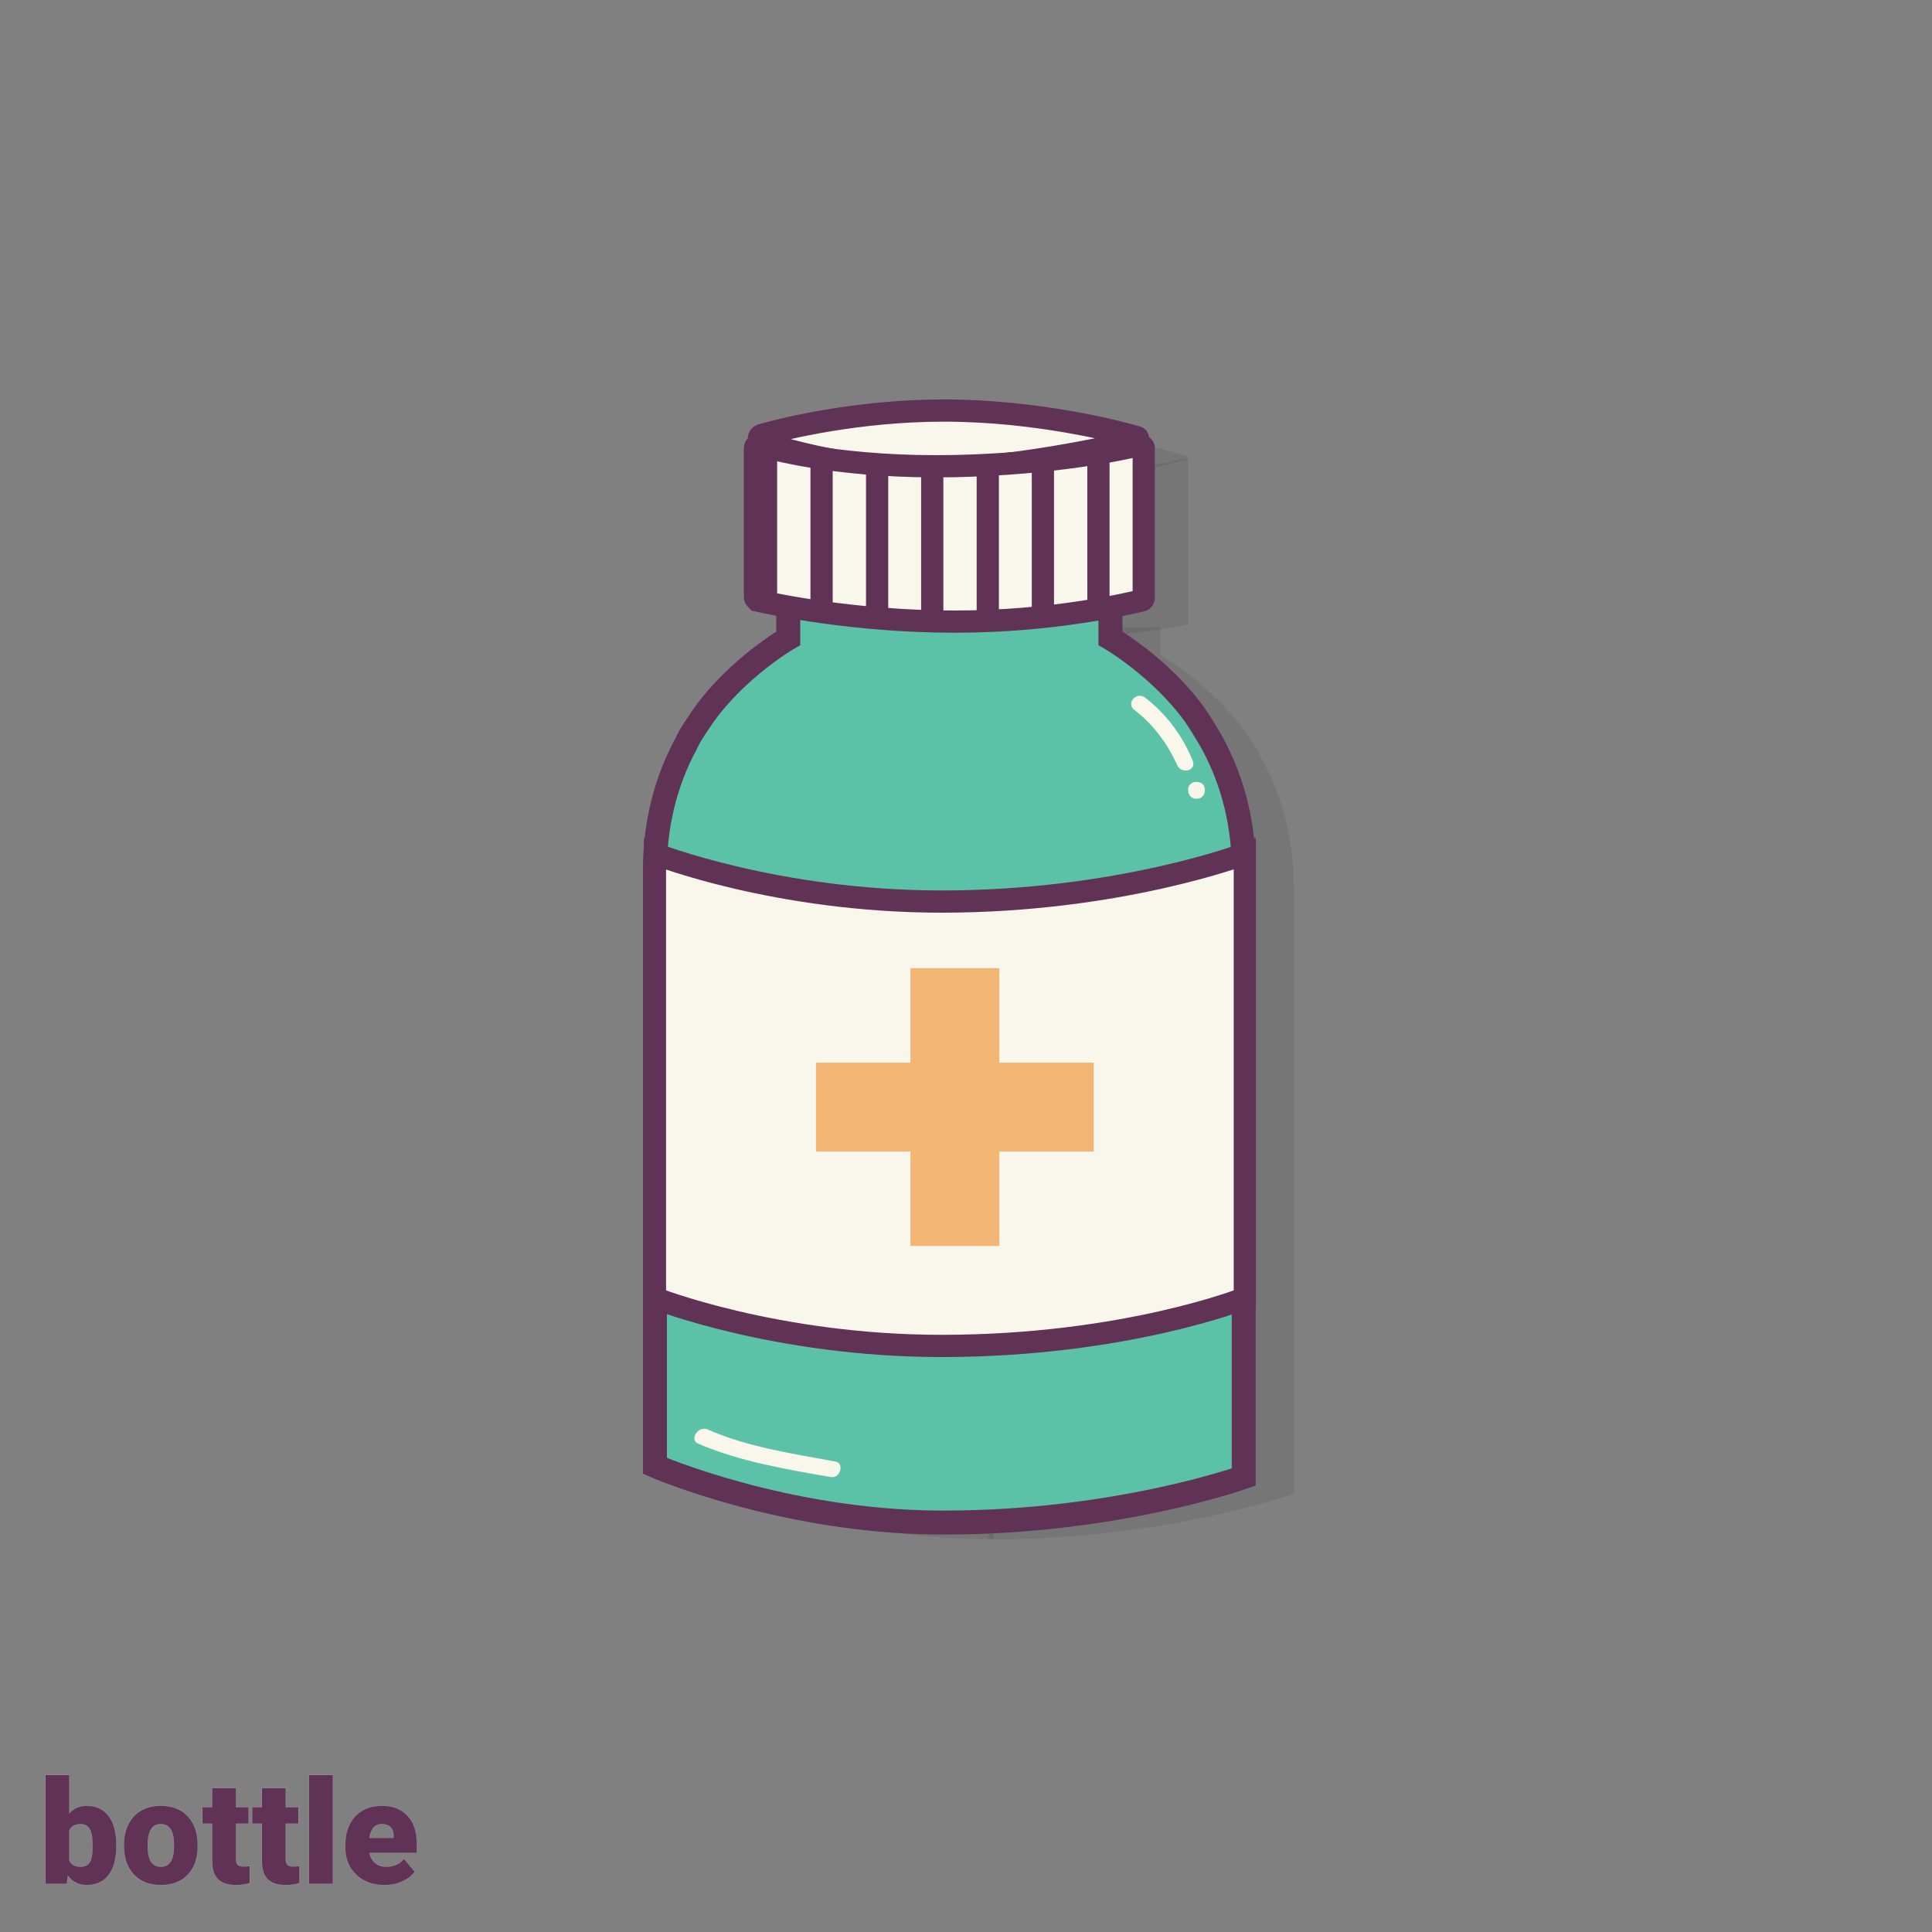 <svg xmlns="http://www.w3.org/2000/svg" width="200" height="200" viewBox="0 0 200 200" preserveAspectRatio="xMidYMid meet" style="width: 100%; height: 100%; transform: translate3d(0px, 0px, 0px); transform-origin: 0px 0px 0px;"><rect x="0" y="0" width="200" height="200" fill="#808080" stroke="none"/><defs><clipPath id="animationMask_JrFjeLjYok"><rect width="200" height="200" x="0" y="0"></rect></clipPath><clipPath id="wb4CXsoRt7"><path fill="#ffffff" clip-rule="nonzero" d=" M-29.678,-11.5 C-29.678,-11.5 -29.678,35.6 -29.678,35.6 C-29.678,35.6 26.778,35.6 26.778,35.6 C26.778,35.6 26.778,-11.5 26.778,-11.5 C26.778,-11.5 -29.678,-11.5 -29.678,-11.5"></path></clipPath><clipPath id="AHTuTtpG7P"><path fill="#ffffff" clip-rule="nonzero" d=" M-27.5,-9.6 C-27.5,-9.6 -16.6,-5.3 -1.7,-5.3 C14.3,-5.3 25.6,-9.6 25.6,-9.6 C25.6,-9.6 25.6,30.4 25.6,30.4 C25.6,30.4 14.8,34.7 -1.7,34.7 C-16.6,34.7 -27.5,30.4 -27.5,30.4 C-27.5,30.4 -27.5,-9.6 -27.5,-9.6 C-27.5,-9.6 -27.5,-9.6 -27.5,-9.6"></path></clipPath><clipPath id="o47qoFxzkb"><path fill="#ffffff" clip-rule="nonzero" d=" M-18.5,-32.7 C-18.5,-32.6 -18.4,-32.5 -18.3,-32.4 C-17,-32.1 -9.6,-30.5 -0.5,-30.5 C8.3,-30.5 15,-32.1 16.3,-32.4 C16.4,-32.4 16.5,-32.5 16.5,-32.7 C16.5,-32.7 16.5,-46.1 16.5,-46.1 C16.5,-46.3 16.3,-46.4 16.1,-46.4 C14.6,-46 8.3,-44.7 -0.5,-44.5 C-10.2,-44.3 -16.6,-45.9 -18.1,-46.4 C-18.3,-46.5 -18.5,-46.3 -18.5,-46.1 C-18.5,-46.1 -18.5,-32.7 -18.5,-32.7 C-18.5,-32.7 -18.5,-32.7 -18.5,-32.7"></path></clipPath></defs><g clip-path="url(#animationMask_JrFjeLjYok)" style="-webkit-user-select: none;"><g class="bm_icon_hoverable" opacity="1"><g style="-webkit-user-select: none;" opacity="1"><g class="bm_shadow_hoverable" style="-webkit-user-select: none;"><g style="-webkit-user-select: none;" transform="matrix(1.15,0,0,1.15,100,100)"><path fill="rgb(1,1,1)" fill-opacity="0.08" style="display: block;" d=" M2.5,-30.5 C2.5,-30.5 -11.5,-30.5 -11.5,-30.5 C-11.5,-30.5 -11.5,-28 -11.5,-28 C-11.5,-28 -16,-25.4 -19.1,-21.1 C-19.7,-20.2 -20.3,-19.4 -20.7,-18.5 C-22.6,-15 -23.5,-11.1 -23.5,-7.2 C-23.5,-7.2 -23.5,46.5 -23.5,46.5 C-23.5,46.5 -11.7,51.7 2.5,51.6 C2.5,51.6 2.5,-30.5 2.5,-30.5z"></path><path fill="rgb(1,1,1)" fill-opacity="0.08" style="display: block;" d=" M2,-30.5 C2,-30.5 17.5,-30.5 17.5,-30.5 C17.5,-30.5 17.5,-28 17.5,-28 C17.5,-28 22,-25.4 25.1,-21.1 C25.7,-20.2 26.3,-19.4 26.7,-18.5 C28.6,-15 29.5,-11.1 29.5,-7.2 C29.5,-7.2 29.5,47.5 29.5,47.5 C29.5,47.5 17.8,51.7 2,51.6 C2,51.6 2,-30.5 2,-30.5z"></path><path fill="rgb(1,1,1)" fill-opacity="0.08" style="display: block;" d=" M19.9,-45.6 C20,-45.7 20,-45.9 19.9,-45.9 C18.2,-46.4 10.9,-48.5 2.5,-48.5 C-5.2,-48.5 -11.8,-46.7 -13.9,-46.1 C-14.2,-46 -14.2,-45.6 -14,-45.5 C-14,-45.5 -6.6,-42.6 1.5,-42.7 C9.6,-42.8 19.9,-45.6 19.9,-45.6 C19.9,-45.6 19.9,-45.6 19.9,-45.6z"></path><path fill="rgb(1,1,1)" fill-opacity="0.08" style="display: block;" d=" M-14.5,-31 C-14.5,-30.9 -14.4,-30.8 -14.3,-30.7 C-13,-30.4 -5.6,-29.3 3.3,-29.3 C12,-29.3 18.6,-30.4 19.8,-30.7 C19.9,-30.7 20,-30.8 20,-31 C20,-31 20,-45.4 20,-45.4 C20,-45.6 19.8,-45.7 19.7,-45.7 C18.2,-45.3 12,-44 3.3,-43.8 C-6.3,-43.6 -12.6,-45.2 -14.1,-45.7 C-14.3,-45.8 -14.5,-45.6 -14.5,-45.4 C-14.5,-45.4 -14.5,-31 -14.5,-31 C-14.5,-31 -14.5,-31 -14.5,-31z"></path></g></g><g style="-webkit-user-select: none;" transform="matrix(1.15,0,0,1.15,100,100)"><path fill="rgb(91,194,168)" fill-opacity="1" class="bm_fill bm_color_3" style="display: block;" d=" M25,-8.7 C25,-12.6 24.1,-16.5 22.2,-20 C21.7,-20.9 21.2,-21.7 20.6,-22.6 C17.5,-26.9 13,-29.5 13,-29.5 C13,-29.5 13,-43.375 13,-43.375 C13,-43.375 -2,-43.375 -2,-43.375 C-2,-43.375 -2.5,-43.375 -2.5,-43.375 C-2.5,-43.375 -16,-43.375 -16,-43.375 C-16,-43.375 -16,-29.5 -16,-29.5 C-16,-29.5 -20.5,-26.9 -23.6,-22.6 C-24.2,-21.7 -24.8,-20.9 -25.2,-20 C-27.1,-16.5 -28,-12.6 -28,-8.7 C-28,-8.7 -28,45 -28,45 C-28,45 -16.5,50 -2.5,50.1 C-2.5,50.1 -2.5,50.1 -2.5,50.1 C-2.4,50.1 -2.3,50.1 -2.3,50.1 C-2.2,50.1 -2.1,50.1 -2,50.1 C-2,50.1 -2,50.1 -2,50.1 C13.6,50.1 25,46 25,46 C25,46 25,-8.7 25,-8.7 C25,-8.7 25,-8.7 25,-8.7z"></path><g stroke-linecap="butt" stroke-linejoin="miter" fill-opacity="0" stroke-miterlimit="4" stroke="rgb(96,50,86)" stroke-opacity="1" stroke-width="2.158" class="bm_stroke bm_color_4" style="display: block;"><path d=" M25,-8.7 C25,-12.6 24.1,-16.5 22.2,-20 C21.7,-20.9 21.2,-21.7 20.6,-22.6 C17.5,-26.9 13,-29.5 13,-29.5 C13,-29.5 13,-43.375 13,-43.375 C13,-43.375 -2,-43.375 -2,-43.375 C-2,-43.375 -2.5,-43.375 -2.5,-43.375 C-2.5,-43.375 -16,-43.375 -16,-43.375 C-16,-43.375 -16,-29.5 -16,-29.5 C-16,-29.5 -20.5,-26.9 -23.6,-22.6 C-24.2,-21.7 -24.8,-20.9 -25.2,-20 C-27.1,-16.5 -28,-12.6 -28,-8.7 C-28,-8.7 -28,45 -28,45 C-28,45 -16.5,50 -2.5,50.1 C-2.5,50.1 -2.5,50.1 -2.5,50.1 C-2.4,50.1 -2.3,50.1 -2.3,50.1 C-2.2,50.1 -2.1,50.1 -2,50.1 C-2,50.1 -2,50.1 -2,50.1 C13.6,50.1 25,46 25,46 C25,46 25,-8.7 25,-8.7 C25,-8.7 25,-8.7 25,-8.7z"></path></g></g><g clip-path="url(#wb4CXsoRt7)" style="-webkit-user-select: none;" transform="matrix(1.15,0,0,1.15,100,100)" opacity="1"><g style="-webkit-user-select: none;"><path fill="rgb(249,246,235)" fill-opacity="1" style="display: block;" d=" M-28,-10.1 C-28,-10.1 -17.1,-5.8 -2.2,-5.8 C13.8,-5.8 25.1,-10.1 25.1,-10.1 C25.1,-10.1 25.1,29.9 25.1,29.9 C25.1,29.9 14.3,34.2 -2.2,34.2 C-17.1,34.2 -28,29.9 -28,29.9 C-28,29.9 -28,-10.1 -28,-10.1 C-28,-10.1 -28,-10.1 -28,-10.1z"></path><g stroke-linecap="butt" stroke-linejoin="miter" fill-opacity="0" stroke-miterlimit="4" stroke="rgb(96,50,86)" stroke-opacity="1" stroke-width="2" class="bm_stroke bm_color_4" style="display: block;"><path d=" M-28,-10.1 C-28,-10.1 -17.1,-5.8 -2.2,-5.8 C13.8,-5.8 25.1,-10.1 25.1,-10.1 C25.1,-10.1 25.1,29.9 25.1,29.9 C25.1,29.9 14.3,34.2 -2.2,34.2 C-17.1,34.2 -28,29.9 -28,29.9 C-28,29.9 -28,-10.1 -28,-10.1 C-28,-10.1 -28,-10.1 -28,-10.1z"></path></g><path fill="rgb(243,181,115)" fill-opacity="1" class="bm_fill bm_color_2" style="display: block;" d=" M11.5,8.7 C11.5,8.7 11.5,16.7 11.5,16.7 C11.5,16.7 -13.5,16.7 -13.5,16.7 C-13.5,16.7 -13.5,8.7 -13.5,8.7 C-13.5,8.7 11.5,8.7 11.5,8.7z M3,0.2 C3,0.2 3,25.2 3,25.2 C3,25.2 -5,25.2 -5,25.2 C-5,25.2 -5,0.2 -5,0.2 C-5,0.2 3,0.2 3,0.2z"></path></g></g><g clip-path="url(#AHTuTtpG7P)" style="-webkit-user-select: none;" transform="matrix(1.15,0,0,1.15,100,100)" opacity="1"><g style="-webkit-user-select: none;"><g stroke-linecap="butt" stroke-linejoin="miter" fill-opacity="0" stroke-miterlimit="4" stroke="rgb(96,50,86)" stroke-opacity="1" stroke-width="2" class="bm_stroke bm_color_4" style="display: none;"><path d=" M-28.998,-12.375 C-28.998,-12.375 -28.998,42.5 -28.998,42.5"></path><path d=" M25.748,-12.375 C25.748,-12.375 25.748,42.5 25.748,42.5"></path></g></g></g><g style="-webkit-user-select: none;" transform="matrix(1.15,0,0,1.15,100,100)"><path fill="rgb(249,246,235)" fill-opacity="1" style="display: block;" d=" M15.4,-47.3 C15.5,-47.4 15.5,-47.6 15.4,-47.6 C13.7,-48.1 6.4,-50 -2,-50 C-9.7,-50 -16.3,-48.4 -18.4,-47.8 C-18.7,-47.7 -18.7,-47.4 -18.5,-47.2 C-18.5,-47.2 -11.1,-44.6 -3,-44.7 C5.1,-44.8 15.4,-47.3 15.4,-47.3 C15.4,-47.3 15.4,-47.3 15.4,-47.3z"></path><g stroke-linecap="butt" stroke-linejoin="miter" fill-opacity="0" stroke-miterlimit="4" stroke="rgb(96,50,86)" stroke-opacity="1" stroke-width="2" class="bm_stroke bm_color_4" style="display: block;"><path d=" M15.4,-47.3 C15.5,-47.4 15.5,-47.6 15.4,-47.6 C13.7,-48.1 6.4,-50 -2,-50 C-9.7,-50 -16.3,-48.4 -18.4,-47.8 C-18.7,-47.7 -18.7,-47.4 -18.5,-47.2 C-18.5,-47.2 -11.1,-44.6 -3,-44.7 C5.1,-44.8 15.4,-47.3 15.4,-47.3 C15.4,-47.3 15.4,-47.3 15.4,-47.3z"></path></g></g><g style="-webkit-user-select: none;" transform="matrix(1.15,0,0,1.15,100,100)"><path fill="rgb(249,246,235)" fill-opacity="1" style="display: block;" d=" M-19,-33.2 C-19,-33.1 -18.9,-33 -18.8,-32.9 C-17.5,-32.6 -10.1,-31 -1,-31 C7.8,-31 14.5,-32.6 15.8,-32.9 C15.9,-32.9 16,-33 16,-33.2 C16,-33.2 16,-46.6 16,-46.6 C16,-46.8 15.8,-46.9 15.6,-46.9 C14.1,-46.5 7.8,-45.2 -1,-45 C-10.7,-44.8 -17.1,-46.4 -18.6,-46.9 C-18.8,-47 -19,-46.8 -19,-46.6 C-19,-46.6 -19,-33.2 -19,-33.2 C-19,-33.2 -19,-33.2 -19,-33.2z"></path><g stroke-linecap="butt" stroke-linejoin="miter" fill-opacity="0" stroke-miterlimit="4" stroke="rgb(96,50,86)" stroke-opacity="1" stroke-width="2" class="bm_stroke bm_color_4" style="display: block;"><path d=" M-19,-33.2 C-19,-33.1 -18.9,-33 -18.8,-32.9 C-17.5,-32.6 -10.1,-31 -1,-31 C7.8,-31 14.5,-32.6 15.8,-32.9 C15.9,-32.9 16,-33 16,-33.2 C16,-33.2 16,-46.6 16,-46.6 C16,-46.8 15.8,-46.9 15.6,-46.9 C14.1,-46.5 7.8,-45.2 -1,-45 C-10.7,-44.8 -17.1,-46.4 -18.6,-46.9 C-18.8,-47 -19,-46.8 -19,-46.6 C-19,-46.6 -19,-33.2 -19,-33.2 C-19,-33.2 -19,-33.2 -19,-33.2z"></path></g></g><g clip-path="url(#o47qoFxzkb)" style="-webkit-user-select: none;" transform="matrix(1.15,0,0,1.15,100,100)" opacity="1"><g style="-webkit-user-select: none;"><g stroke-linecap="butt" stroke-linejoin="miter" fill-opacity="0" stroke-miterlimit="4" stroke="rgb(96,50,86)" stroke-opacity="1" stroke-width="2" class="bm_stroke bm_color_4" style="display: block;"><path d=" M11.922,-28.62 C11.922,-28.62 11.922,-48.433 11.922,-48.433"></path><path d=" M6.922,-28.308 C6.922,-28.308 6.922,-48.12 6.922,-48.12"></path><path d=" M1.961,-28.62 C1.961,-28.62 1.961,-48.433 1.961,-48.433"></path><path d=" M-3.039,-28.308 C-3.039,-28.308 -3.039,-48.12 -3.039,-48.12"></path><path d=" M-8,-28.62 C-8,-28.62 -8,-48.433 -8,-48.433"></path><path d=" M-13,-28.308 C-13,-28.308 -13,-48.12 -13,-48.12"></path><path d=" M-18,-28.62 C-18,-28.62 -18,-48.433 -18,-48.433"></path><path d=" M-23,-28.308 C-23,-28.308 -23,-48.12 -23,-48.12"></path><path d=" M-28,-27.87 C-28,-27.87 -28,-47.995 -28,-47.995"></path><path d=" M-35,-47.995 C-35,-47.995 -35,-28.12 -35,-28.12"></path><path d=" M-40,-48.245 C-40,-48.245 -40,-28.808 -40,-28.808"></path><path d=" M-45,-47.745 C-45,-47.745 -45,-29.12 -45,-29.12"></path></g></g></g><g style="-webkit-user-select: none;" transform="matrix(1.15,0,0,1.15,100,100)"><path fill="rgb(249,246,235)" fill-opacity="1" style="display: block;" d=" M20,-15.9 C20,-15.9 20,-15.8 20,-15.8 C20,-14.8 21.5,-14.8 21.5,-15.8 C21.5,-15.8 21.5,-15.9 21.5,-15.9 C21.5,-16.8 20,-16.8 20,-15.9 C20,-15.9 20,-15.9 20,-15.9 C20,-15.9 20,-15.9 20,-15.9z M15.1,-23.1 C16.8,-21.8 18.1,-20.1 19,-18.1 C19.4,-17.2 20.8,-17.6 20.4,-18.5 C19.5,-20.7 18.1,-22.6 16.2,-24.1 C15.4,-24.8 14.4,-23.7 15.1,-23.1 C15.1,-23.1 15.1,-23.1 15.1,-23.1 C15.1,-23.1 15.1,-23.1 15.1,-23.1z"></path></g><g style="-webkit-user-select: none;" transform="matrix(1.15,0,0,1.15,100,100)"><path fill="rgb(249,246,235)" fill-opacity="1" style="display: block;" d=" M-24.1,43 C-20.4,44.6 -16.2,45.3 -12.2,46 C-11.3,46.2 -10.9,44.7 -11.8,44.6 C-15.6,43.9 -19.7,43.3 -23.3,41.7 C-24.2,41.4 -24.9,42.7 -24.1,43 C-24.1,43 -24.1,43 -24.1,43 C-24.1,43 -24.1,43 -24.1,43z"></path></g><rect width="200" height="200" fill="#ffffff" visibility="visible" transform="matrix(1.15,0,0,1.15,-15,-15)" opacity="0"></rect></g></g><g transform="matrix(1,0,0,1,4,195)" style="-webkit-user-select: none;"><path fill="rgb(96,50,86)" fill-opacity="1" d=" M36.438,-5.841 C36.648,-5.624 36.748,-5.318 36.738,-4.922 C36.738,-4.922 36.738,-4.731 36.738,-4.731 C36.738,-4.731 34.248,-4.731 34.248,-4.731 C34.385,-5.688 34.814,-6.167 35.537,-6.167 C35.928,-6.167 36.228,-6.058 36.438,-5.841z M37.635,-0.231 C38.199,-0.482 38.635,-0.82 38.943,-1.245 C38.943,-1.245 37.815,-2.578 37.815,-2.578 C37.376,-2.031 36.765,-1.758 35.984,-1.758 C35.51,-1.758 35.125,-1.885 34.827,-2.139 C34.529,-2.393 34.336,-2.742 34.248,-3.186 C34.248,-3.186 39.155,-3.186 39.155,-3.186 C39.155,-3.186 39.155,-4.146 39.155,-4.146 C39.155,-5.381 38.833,-6.344 38.188,-7.035 C37.543,-7.726 36.665,-8.071 35.552,-8.071 C34.761,-8.071 34.077,-7.901 33.501,-7.562 C32.925,-7.223 32.486,-6.743 32.186,-6.123 C31.886,-5.503 31.736,-4.787 31.736,-3.977 C31.736,-3.977 31.736,-3.772 31.736,-3.772 C31.736,-2.61 32.112,-1.666 32.864,-0.941 C33.616,-0.216 34.599,0.146 35.815,0.146 C36.464,0.146 37.071,0.02 37.635,-0.231z"></path><g stroke-linecap="butt" stroke-linejoin="miter" fill-opacity="0" stroke-miterlimit="4" stroke="rgb(255,255,255)" stroke-opacity="1" stroke-width="0.01"><path d=" M36.438,-5.841 C36.648,-5.624 36.748,-5.318 36.738,-4.922 C36.738,-4.922 36.738,-4.731 36.738,-4.731 C36.738,-4.731 34.248,-4.731 34.248,-4.731 C34.385,-5.688 34.814,-6.167 35.537,-6.167 C35.928,-6.167 36.228,-6.058 36.438,-5.841z"></path><path d=" M37.635,-0.231 C38.199,-0.482 38.635,-0.82 38.943,-1.245 C38.943,-1.245 37.815,-2.578 37.815,-2.578 C37.376,-2.031 36.765,-1.758 35.984,-1.758 C35.51,-1.758 35.125,-1.885 34.827,-2.139 C34.529,-2.393 34.336,-2.742 34.248,-3.186 C34.248,-3.186 39.155,-3.186 39.155,-3.186 C39.155,-3.186 39.155,-4.146 39.155,-4.146 C39.155,-5.381 38.833,-6.344 38.188,-7.035 C37.543,-7.726 36.665,-8.071 35.552,-8.071 C34.761,-8.071 34.077,-7.901 33.501,-7.562 C32.925,-7.223 32.486,-6.743 32.186,-6.123 C31.886,-5.503 31.736,-4.787 31.736,-3.977 C31.736,-3.977 31.736,-3.772 31.736,-3.772 C31.736,-2.61 32.112,-1.666 32.864,-0.941 C33.616,-0.216 34.599,0.146 35.815,0.146 C36.464,0.146 37.071,0.02 37.635,-0.231z"></path></g><path fill="rgb(96,50,86)" fill-opacity="1" d=" M30.461,-11.25 C30.461,-11.25 27.986,-11.25 27.986,-11.25 C27.986,-11.25 27.986,0 27.986,0 C27.986,0 30.461,0 30.461,0 C30.461,0 30.461,-11.25 30.461,-11.25z"></path><g stroke-linecap="butt" stroke-linejoin="miter" fill-opacity="0" stroke-miterlimit="4" stroke="rgb(255,255,255)" stroke-opacity="1" stroke-width="0.01"><path d=" M30.461,-11.25 C30.461,-11.25 27.986,-11.25 27.986,-11.25 C27.986,-11.25 27.986,0 27.986,0 C27.986,0 30.461,0 30.461,0 C30.461,0 30.461,-11.25 30.461,-11.25z"></path></g><path fill="rgb(96,50,86)" fill-opacity="1" d=" M23.115,-9.895 C23.115,-9.895 23.115,-7.925 23.115,-7.925 C23.115,-7.925 22.104,-7.925 22.104,-7.925 C22.104,-7.925 22.104,-6.211 22.104,-6.211 C22.104,-6.211 23.115,-6.211 23.115,-6.211 C23.115,-6.211 23.115,-2.278 23.115,-2.278 C23.115,-1.462 23.318,-0.854 23.723,-0.454 C24.128,-0.054 24.755,0.146 25.605,0.146 C26.088,0.146 26.553,0.076 26.997,-0.066 C26.997,-0.066 26.997,-1.831 26.997,-1.831 C26.831,-1.802 26.626,-1.787 26.382,-1.787 C26.065,-1.787 25.852,-1.846 25.745,-1.963 C25.638,-2.08 25.583,-2.287 25.583,-2.585 C25.583,-2.585 25.583,-6.211 25.583,-6.211 C25.583,-6.211 26.887,-6.211 26.887,-6.211 C26.887,-6.211 26.887,-7.925 26.887,-7.925 C26.887,-7.925 25.583,-7.925 25.583,-7.925 C25.583,-7.925 25.583,-9.895 25.583,-9.895 C25.583,-9.895 23.115,-9.895 23.115,-9.895z"></path><g stroke-linecap="butt" stroke-linejoin="miter" fill-opacity="0" stroke-miterlimit="4" stroke="rgb(255,255,255)" stroke-opacity="1" stroke-width="0.01"><path d=" M23.115,-9.895 C23.115,-9.895 23.115,-7.925 23.115,-7.925 C23.115,-7.925 22.104,-7.925 22.104,-7.925 C22.104,-7.925 22.104,-6.211 22.104,-6.211 C22.104,-6.211 23.115,-6.211 23.115,-6.211 C23.115,-6.211 23.115,-2.278 23.115,-2.278 C23.115,-1.462 23.318,-0.854 23.723,-0.454 C24.128,-0.054 24.755,0.146 25.605,0.146 C26.088,0.146 26.553,0.076 26.997,-0.066 C26.997,-0.066 26.997,-1.831 26.997,-1.831 C26.831,-1.802 26.626,-1.787 26.382,-1.787 C26.065,-1.787 25.852,-1.846 25.745,-1.963 C25.638,-2.08 25.583,-2.287 25.583,-2.585 C25.583,-2.585 25.583,-6.211 25.583,-6.211 C25.583,-6.211 26.887,-6.211 26.887,-6.211 C26.887,-6.211 26.887,-7.925 26.887,-7.925 C26.887,-7.925 25.583,-7.925 25.583,-7.925 C25.583,-7.925 25.583,-9.895 25.583,-9.895 C25.583,-9.895 23.115,-9.895 23.115,-9.895z"></path></g><path fill="rgb(96,50,86)" fill-opacity="1" d=" M17.966,-9.895 C17.966,-9.895 17.966,-7.925 17.966,-7.925 C17.966,-7.925 16.956,-7.925 16.956,-7.925 C16.956,-7.925 16.956,-6.211 16.956,-6.211 C16.956,-6.211 17.966,-6.211 17.966,-6.211 C17.966,-6.211 17.966,-2.278 17.966,-2.278 C17.966,-1.462 18.169,-0.854 18.574,-0.454 C18.979,-0.054 19.607,0.146 20.457,0.146 C20.94,0.146 21.404,0.076 21.848,-0.066 C21.848,-0.066 21.848,-1.831 21.848,-1.831 C21.682,-1.802 21.477,-1.787 21.233,-1.787 C20.916,-1.787 20.703,-1.846 20.596,-1.963 C20.489,-2.08 20.435,-2.287 20.435,-2.585 C20.435,-2.585 20.435,-6.211 20.435,-6.211 C20.435,-6.211 21.738,-6.211 21.738,-6.211 C21.738,-6.211 21.738,-7.925 21.738,-7.925 C21.738,-7.925 20.435,-7.925 20.435,-7.925 C20.435,-7.925 20.435,-9.895 20.435,-9.895 C20.435,-9.895 17.966,-9.895 17.966,-9.895z"></path><g stroke-linecap="butt" stroke-linejoin="miter" fill-opacity="0" stroke-miterlimit="4" stroke="rgb(255,255,255)" stroke-opacity="1" stroke-width="0.01"><path d=" M17.966,-9.895 C17.966,-9.895 17.966,-7.925 17.966,-7.925 C17.966,-7.925 16.956,-7.925 16.956,-7.925 C16.956,-7.925 16.956,-6.211 16.956,-6.211 C16.956,-6.211 17.966,-6.211 17.966,-6.211 C17.966,-6.211 17.966,-2.278 17.966,-2.278 C17.966,-1.462 18.169,-0.854 18.574,-0.454 C18.979,-0.054 19.607,0.146 20.457,0.146 C20.94,0.146 21.404,0.076 21.848,-0.066 C21.848,-0.066 21.848,-1.831 21.848,-1.831 C21.682,-1.802 21.477,-1.787 21.233,-1.787 C20.916,-1.787 20.703,-1.846 20.596,-1.963 C20.489,-2.08 20.435,-2.287 20.435,-2.585 C20.435,-2.585 20.435,-6.211 20.435,-6.211 C20.435,-6.211 21.738,-6.211 21.738,-6.211 C21.738,-6.211 21.738,-7.925 21.738,-7.925 C21.738,-7.925 20.435,-7.925 20.435,-7.925 C20.435,-7.925 20.435,-9.895 20.435,-9.895 C20.435,-9.895 17.966,-9.895 17.966,-9.895z"></path></g><path fill="rgb(96,50,86)" fill-opacity="1" d=" M11.301,-4.329 C11.369,-5.555 11.817,-6.167 12.642,-6.167 C13.55,-6.167 14.004,-5.457 14.004,-4.036 C14.004,-4.036 14.004,-3.787 14.004,-3.787 C13.984,-2.434 13.535,-1.758 12.656,-1.758 C12.207,-1.758 11.867,-1.929 11.638,-2.271 C11.408,-2.613 11.294,-3.15 11.294,-3.882 C11.294,-3.882 11.301,-4.329 11.301,-4.329z M8.833,-3.618 C8.887,-2.461 9.255,-1.544 9.939,-0.868 C10.623,-0.192 11.528,0.146 12.656,0.146 C13.828,0.146 14.757,-0.216 15.443,-0.941 C16.129,-1.666 16.472,-2.647 16.472,-3.882 C16.472,-3.882 16.472,-3.97 16.472,-3.97 C16.472,-5.235 16.131,-6.234 15.447,-6.969 C14.763,-7.704 13.829,-8.071 12.642,-8.071 C11.866,-8.071 11.189,-7.905 10.613,-7.573 C10.037,-7.241 9.595,-6.767 9.287,-6.149 C8.979,-5.531 8.826,-4.827 8.826,-4.036 C8.826,-4.036 8.833,-3.618 8.833,-3.618z"></path><g stroke-linecap="butt" stroke-linejoin="miter" fill-opacity="0" stroke-miterlimit="4" stroke="rgb(255,255,255)" stroke-opacity="1" stroke-width="0.01"><path d=" M11.301,-4.329 C11.369,-5.555 11.817,-6.167 12.642,-6.167 C13.55,-6.167 14.004,-5.457 14.004,-4.036 C14.004,-4.036 14.004,-3.787 14.004,-3.787 C13.984,-2.434 13.535,-1.758 12.656,-1.758 C12.207,-1.758 11.867,-1.929 11.638,-2.271 C11.408,-2.613 11.294,-3.15 11.294,-3.882 C11.294,-3.882 11.301,-4.329 11.301,-4.329z"></path><path d=" M8.833,-3.618 C8.887,-2.461 9.255,-1.544 9.939,-0.868 C10.623,-0.192 11.528,0.146 12.656,0.146 C13.828,0.146 14.757,-0.216 15.443,-0.941 C16.129,-1.666 16.472,-2.647 16.472,-3.882 C16.472,-3.882 16.472,-3.97 16.472,-3.97 C16.472,-5.235 16.131,-6.234 15.447,-6.969 C14.763,-7.704 13.829,-8.071 12.642,-8.071 C11.866,-8.071 11.189,-7.905 10.613,-7.573 C10.037,-7.241 9.595,-6.767 9.287,-6.149 C8.979,-5.531 8.826,-4.827 8.826,-4.036 C8.826,-4.036 8.833,-3.618 8.833,-3.618z"></path></g><path fill="rgb(96,50,86)" fill-opacity="1" d=" M5.457,-2.606 C5.301,-2.04 4.932,-1.758 4.351,-1.758 C3.78,-1.758 3.389,-1.968 3.179,-2.387 C3.179,-2.387 3.179,-5.531 3.179,-5.531 C3.394,-5.955 3.779,-6.167 4.336,-6.167 C4.756,-6.167 5.067,-6.005 5.27,-5.681 C5.473,-5.357 5.574,-4.814 5.574,-4.054 C5.574,-3.367 5.535,-2.884 5.457,-2.606z M8.049,-4.021 C8.049,-5.305 7.781,-6.301 7.244,-7.009 C6.707,-7.717 5.944,-8.071 4.958,-8.071 C4.23,-8.071 3.638,-7.81 3.179,-7.288 C3.179,-7.288 3.179,-11.25 3.179,-11.25 C3.179,-11.25 0.71,-11.25 0.71,-11.25 C0.71,-11.25 0.71,0 0.71,0 C0.71,0 2.922,0 2.922,0 C2.922,0 3.025,-0.813 3.025,-0.813 C3.518,-0.173 4.167,0.146 4.973,0.146 C5.95,0.146 6.707,-0.203 7.244,-0.901 C7.781,-1.599 8.049,-2.597 8.049,-3.896 C8.049,-3.896 8.049,-4.021 8.049,-4.021z"></path><g stroke-linecap="butt" stroke-linejoin="miter" fill-opacity="0" stroke-miterlimit="4" stroke="rgb(255,255,255)" stroke-opacity="1" stroke-width="0.01"><path d=" M5.457,-2.606 C5.301,-2.04 4.932,-1.758 4.351,-1.758 C3.78,-1.758 3.389,-1.968 3.179,-2.387 C3.179,-2.387 3.179,-5.531 3.179,-5.531 C3.394,-5.955 3.779,-6.167 4.336,-6.167 C4.756,-6.167 5.067,-6.005 5.27,-5.681 C5.473,-5.357 5.574,-4.814 5.574,-4.054 C5.574,-3.367 5.535,-2.884 5.457,-2.606z"></path><path d=" M8.049,-4.021 C8.049,-5.305 7.781,-6.301 7.244,-7.009 C6.707,-7.717 5.944,-8.071 4.958,-8.071 C4.23,-8.071 3.638,-7.81 3.179,-7.288 C3.179,-7.288 3.179,-11.25 3.179,-11.25 C3.179,-11.25 0.71,-11.25 0.71,-11.25 C0.71,-11.25 0.71,0 0.71,0 C0.71,0 2.922,0 2.922,0 C2.922,0 3.025,-0.813 3.025,-0.813 C3.518,-0.173 4.167,0.146 4.973,0.146 C5.95,0.146 6.707,-0.203 7.244,-0.901 C7.781,-1.599 8.049,-2.597 8.049,-3.896 C8.049,-3.896 8.049,-4.021 8.049,-4.021z"></path></g></g></g></svg>